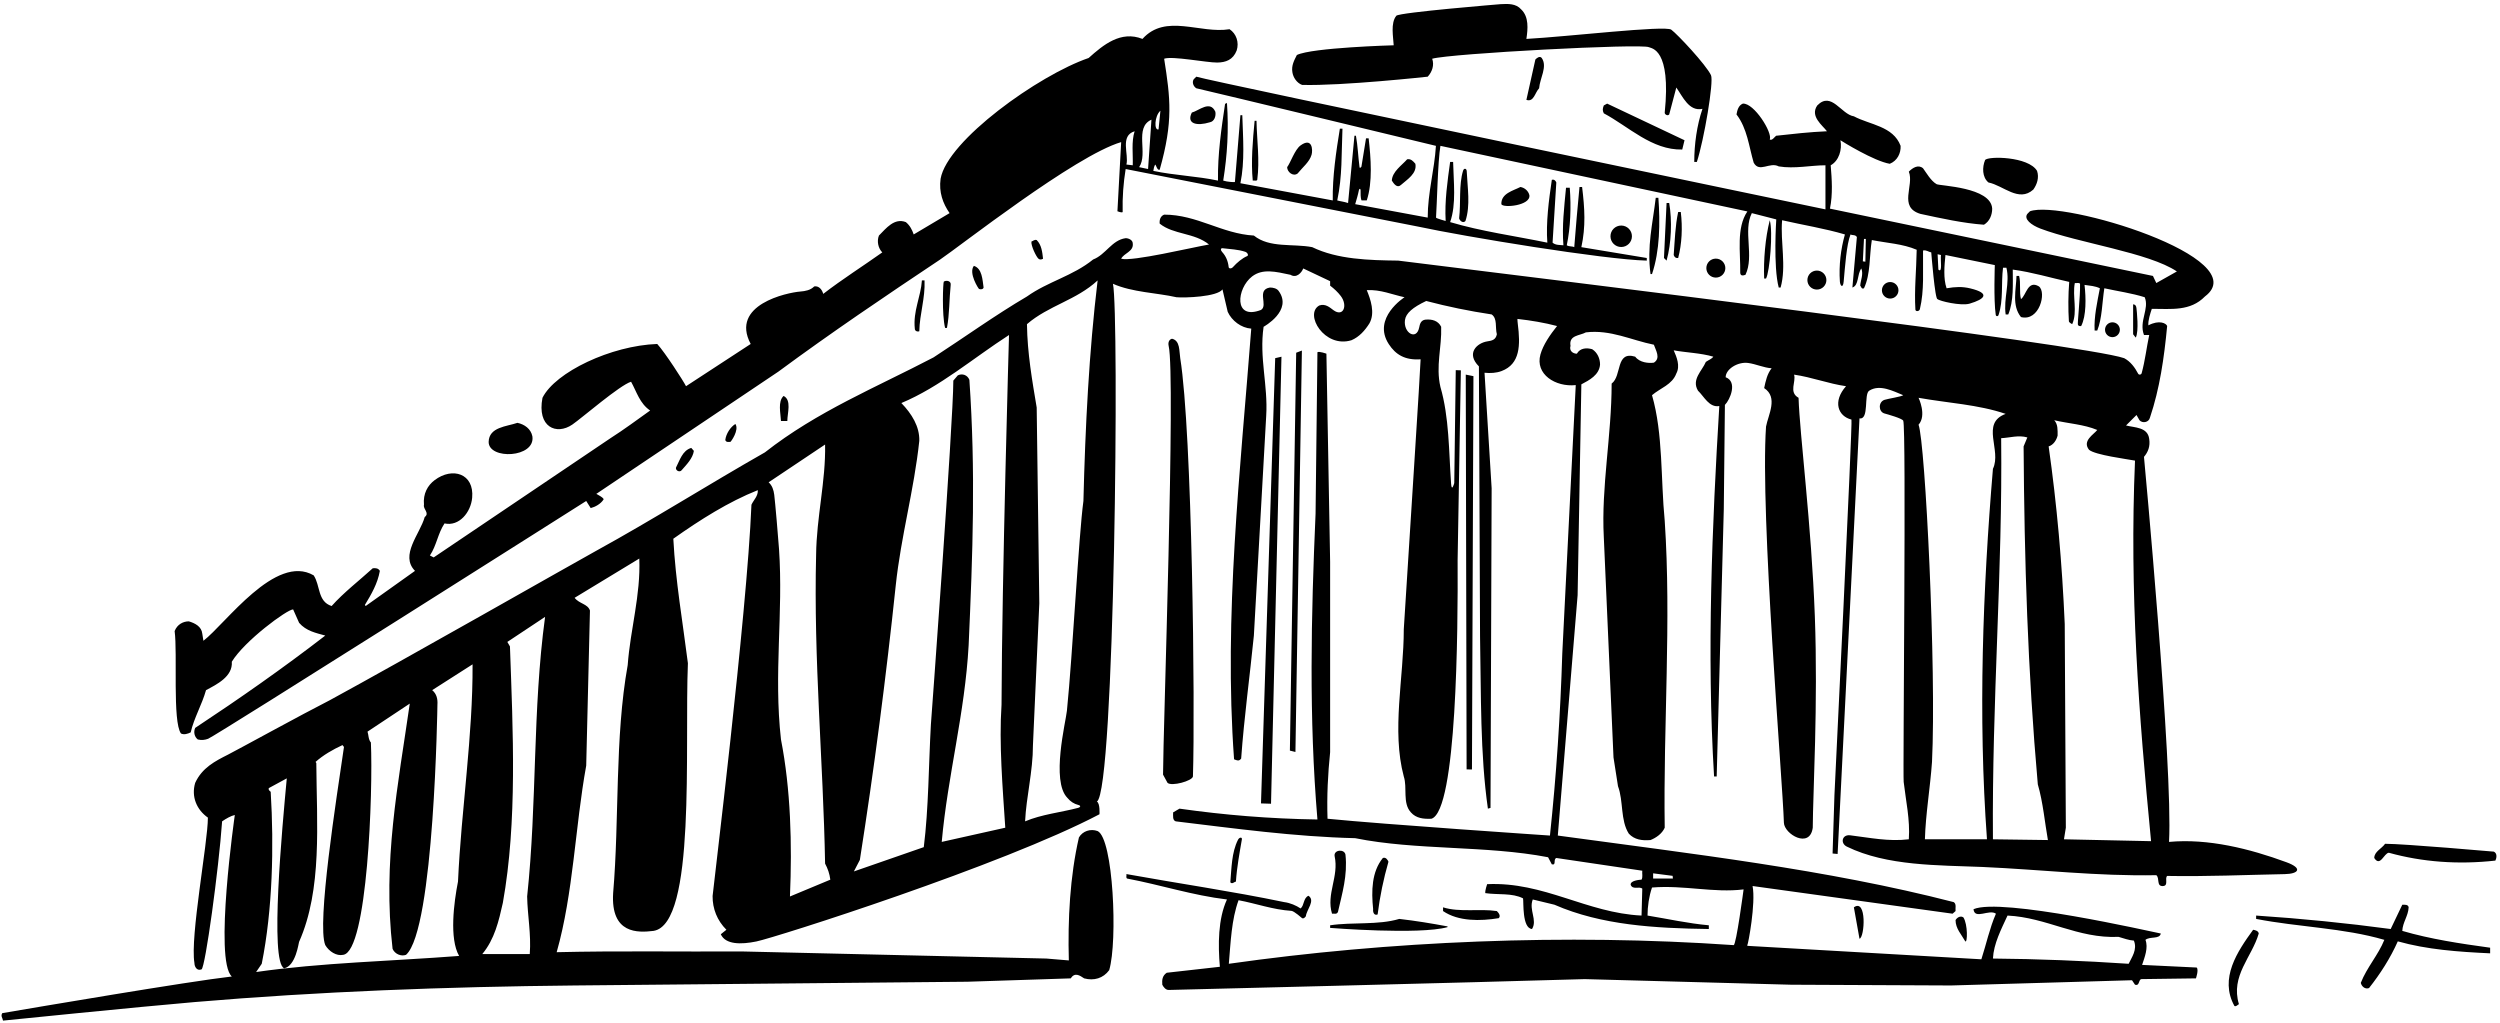 <?xml version="1.0" encoding="UTF-8"?>
<svg xmlns="http://www.w3.org/2000/svg" xmlns:xlink="http://www.w3.org/1999/xlink" width="535pt" height="219pt" viewBox="0 0 535 219" version="1.1">
<g id="surface1">
<path style=" stroke:none;fill-rule:nonzero;fill:rgb(0%,0%,0%);fill-opacity:1;" d="M 458.41 206.488 C 458.969 204.809 459.77 202.809 459.129 201.129 C 460.09 200.332 462.172 201.051 462.41 199.77 C 460.328 199.371 428.172 192.012 422.328 194.57 C 422.57 196.891 425.688 194.488 427.129 195.531 C 425.77 198.648 425.051 202.09 424.012 205.289 L 373.93 202.41 L 373.93 202.25 C 374.09 202.168 375.77 193.289 375.051 189.609 L 417.852 195.531 L 418.488 194.969 C 418.41 194.332 418.73 193.449 418.09 193.051 C 390.812 186.012 362.012 182.73 333.371 178.809 L 337.609 127.371 L 338.41 82.25 C 340.09 81.371 342.25 80.25 342.41 78.012 C 342.41 76.73 341.852 75.449 340.73 74.73 C 339.609 74.41 338.172 74.41 337.449 75.691 C 336.57 75.691 335.77 75.051 336.09 74.012 C 335.688 71.691 338.09 71.852 339.371 71.129 C 344.648 70.488 349.129 72.809 353.93 73.77 C 354.328 74.969 355.449 76.648 353.93 77.609 C 352.812 77.77 350.891 77.609 349.93 76.328 C 345.688 75.051 347.129 80.41 344.891 82.09 C 344.891 93.211 342.648 104.172 343.211 114.891 L 345.289 162.09 L 346.25 168.25 C 347.449 171.449 346.73 175.531 348.57 178.41 C 349.77 179.691 351.371 179.93 353.211 179.77 C 354.41 179.289 355.688 178.41 356.25 177.129 C 355.93 155.129 357.688 132.969 356.25 111.449 C 355.371 102.488 355.93 92.891 353.531 84.57 C 355.289 83.051 357.852 82.328 358.73 79.93 C 359.609 78.328 358.812 76.41 358.172 74.969 C 360.73 75.449 363.93 75.531 366.648 76.328 C 366.328 76.809 365.609 77.051 365.051 77.449 C 364.25 79.371 361.93 81.211 363.371 83.609 C 364.648 84.809 365.77 87.289 367.93 86.891 C 366.41 112.09 365.211 139.848 366.812 166.168 L 367.371 166.168 L 368.891 108.969 L 369.129 86.648 C 370.25 85.531 371.875 81.688 369.289 80.73 C 369.289 79.016 371.859 77.367 374.117 77.676 C 375.754 77.898 377.5 78.715 379.129 78.809 C 378.172 80.012 377.852 81.531 377.531 83.051 C 380.57 85.051 378.41 88.73 377.93 91.289 C 376.648 110.09 381.496 167.121 381.754 176.059 C 381.824 178.496 387.312 181.75 387.93 177.129 C 387.969 169.617 389.07 150.719 388.375 131.875 C 387.656 112.387 385.133 92.938 384.891 85.129 C 382.73 83.93 384.41 81.691 383.93 80.172 C 387.77 80.73 391.211 82.09 395.051 82.648 C 392.156 85.906 393.312 89.074 396.211 89.789 C 396.5 89.863 392.57 170.168 392.57 170.168 L 392.172 182.652 L 393.25 182.75 L 397.93 89.531 C 400.062 89.875 398.812 84.328 400.012 83.609 C 402.25 82.172 405.129 83.691 407.289 84.57 C 406.891 84.891 404.051 85.316 403.293 85.562 C 401.93 86.004 401.953 88.113 403.281 88.484 C 404.031 88.691 406.992 89.52 407.289 90.016 C 407.98 91.164 407.191 165.652 407.387 167.328 C 407.859 171.43 408.777 175.395 408.488 179.609 C 404.156 180.133 400.105 179.262 395.938 178.754 C 394.184 178.539 393.77 180.465 395.227 181.176 C 403.805 185.363 414.805 185.137 424.25 185.531 C 436.891 186.09 448.73 187.531 461.449 187.289 C 462.25 187.93 461.371 189.77 462.969 189.609 C 464.09 189.449 463.211 188.012 463.77 187.449 C 472.242 187.605 480.34 187.23 488.938 187.062 C 491.871 187.008 492.883 185.836 489.305 184.52 C 481.418 181.617 472.531 179.395 464.172 180.168 C 465.051 164.25 458.812 97.77 458.812 97.77 C 459.688 96.73 460.172 95.531 459.93 93.93 C 459.609 91.371 456.812 91.531 454.969 91.051 L 457.211 88.809 L 457.852 89.93 C 458.488 90.648 459.852 90.41 460.09 89.371 C 462.172 83.211 463.129 76.57 463.77 69.77 C 463.605 69.219 462.125 68.375 459.75 69.625 C 459.656 68.602 460.168 67.051 460.488 66.09 C 464.648 66.09 468.73 66.648 471.852 63.449 C 482.809 55.23 441.352 42.66 434.41 45.211 L 433.852 45.77 C 433.027 46.867 434.684 48.172 436.668 48.926 C 444.816 52.012 459.84 54.047 465.852 58.09 L 461.449 60.57 L 460.73 59.051 L 391.609 44.648 C 392.25 41.531 392.012 38.328 391.77 35.371 C 393.531 34.41 394.25 32.012 393.852 30.012 C 394.328 30.328 401.051 34.488 404.41 35.051 C 406.012 34.41 406.812 32.809 406.73 31.211 C 405.129 26.969 400.172 26.73 396.73 24.891 C 394.012 24.488 391.93 19.449 388.891 22.57 C 387.289 24.891 390.012 26.809 390.969 28.09 C 387.289 28.25 383.688 28.648 380.09 29.051 C 379.77 29.289 379.211 30.172 378.73 29.852 C 379.371 28.41 375.371 22.012 372.969 22.172 C 372.012 22.57 371.77 23.609 371.609 24.488 C 373.93 27.531 374.25 31.289 375.289 34.809 C 376.488 37.051 378.73 34.57 380.648 35.609 C 384.012 36.172 387.531 35.371 390.648 35.371 L 390.648 44.809 C 390.648 44.809 258.891 17.371 256.012 16.41 L 255.449 16.969 C 255.051 17.609 255.371 18.488 256.012 18.891 C 258.57 19.449 307.289 31.211 307.289 31.211 C 306.969 36.41 305.531 41.211 305.531 46.57 C 300.41 45.609 295.211 44.648 290.012 43.691 C 290.309 42.676 290.605 41.711 290.805 40.688 C 290.871 40.336 291.148 40.305 291.164 40.688 C 291.191 41.441 291.105 42.254 291.371 42.891 L 292.488 42.891 C 293.77 38.969 293.371 33.852 292.891 29.609 L 292.328 29.609 L 291.344 35.672 C 291.344 35.672 290.992 36.16 290.938 35.75 C 290.641 33.555 290.574 31.273 290.172 29.051 L 289.852 29.051 L 288.488 43.449 C 287.5 43.125 287 43.125 286.172 42.891 C 287.289 37.609 287.051 32.891 287.289 27.531 L 286.73 27.531 C 285.93 32.488 285.129 37.77 285.211 42.891 L 265.449 39.211 C 266.41 34.488 266.012 29.609 265.852 24.648 L 265.449 24.648 C 265.059 29.438 264.664 34.223 264.273 38.934 C 264.266 39.027 262.625 38.938 261.77 38.648 C 262.648 33.129 262.969 27.852 262.57 22.012 C 262.41 22.09 262.328 22.25 262.172 22.172 C 261.371 27.531 260.57 32.969 260.648 38.648 C 256.172 37.691 251.289 37.531 246.809 36.57 C 246.891 36.09 246.969 35.609 247.211 35.211 C 247.449 35.371 247.609 36.488 248.172 36.328 C 251.109 25.965 250.453 21.027 249.129 12.57 C 250.809 11.93 258.312 13.422 260.496 13.387 C 262.305 13.355 263.855 12.836 264.648 10.809 C 265.211 9.051 264.57 7.211 263.129 6.25 C 256.809 7.289 249.449 2.809 244.488 8.328 C 239.852 6.488 236.09 9.609 232.969 12.41 C 222.27 16.078 202.727 30.066 201.289 38.25 C 200.891 41.129 201.77 43.531 203.211 45.609 L 195.531 50.172 C 195.211 49.211 194.73 48.25 193.852 47.531 C 191.371 46.57 189.609 48.891 188.09 50.41 C 187.609 51.609 187.93 53.129 188.809 54.012 C 184.648 56.969 180.328 59.691 176.172 62.891 C 175.93 62.012 175.289 61.129 174.25 61.289 C 173.438 62.105 172.363 62.301 171.25 62.391 C 168.461 62.613 156.172 65.199 160.648 73.609 L 146.809 82.648 C 146.25 81.531 142.328 75.449 140.648 73.609 C 130.801 73.953 118.844 79.621 116.09 85.129 C 114.891 91.414 119.074 93.195 122.484 90.855 C 124.5 89.473 132.648 82.41 135.051 81.691 C 136.25 83.852 136.891 86.328 139.129 87.852 C 136.328 89.852 133.531 91.93 130.648 93.77 L 92.809 119.289 L 92 118.875 C 93.441 116.715 93.691 114.172 95.129 112.012 C 98.254 112.707 100.758 109.648 101.043 106.52 C 101.516 101.348 96.828 99.859 93.004 102.758 C 91.535 103.867 90.504 105.629 90.73 108.012 C 90.488 108.969 92.012 109.77 90.891 110.648 C 89.848 114.328 85.531 118.812 88.809 122.168 L 78.25 129.691 L 78.09 129.449 C 79.449 127.211 80.809 124.891 81.289 122.168 C 80.969 121.609 80.41 121.531 79.77 121.609 C 76.969 124.168 73.531 126.809 70.969 129.691 C 67.93 128.73 68.57 125.289 67.129 123.129 C 58.98 118.379 48.297 133.465 43.531 137.129 L 43.289 135.609 C 43.129 134.09 41.77 133.371 40.41 132.969 C 39.211 132.969 37.93 133.609 37.371 135.051 C 38.012 139.77 36.891 154.488 38.73 156.969 C 39.371 157.289 40.168 157.051 40.809 156.73 C 41.531 153.609 43.211 150.809 44.09 147.691 C 46.332 146.488 49.848 144.809 49.609 141.609 C 52.332 137.129 61.449 130.41 62.73 130.41 L 64.012 133.289 C 65.531 135.051 67.609 135.449 69.609 136.012 C 60.488 143.051 51.211 149.531 41.77 155.77 C 41.371 156.652 41.609 157.691 42.332 158.25 C 43.129 158.445 43.855 158.352 44.535 158.098 C 46.105 157.508 125.449 107.211 125.449 107.211 L 126.41 108.73 C 127.371 108.488 128.555 107.844 129.156 106.895 C 129.355 106.578 127.609 105.691 127.609 105.691 L 166.57 79.531 C 177.934 71.141 189.52 63.324 201.164 55.559 C 205.176 52.883 230.09 33.289 239.93 30.41 L 239.129 45.211 C 239.129 45.211 240.09 45.609 240.25 45.371 C 240.172 42.172 240.41 39.129 240.891 36.172 C 242.488 36.488 303.449 48.488 303.449 48.488 C 313.504 50.652 343.254 55.555 352.41 55.77 L 352.41 55.211 L 338.41 52.891 C 339.371 48.488 339.129 44.57 338.57 40.012 L 338.012 40.012 C 337.609 44.328 337.211 48.57 336.891 52.891 C 336.41 52.648 335.77 52.809 335.289 52.488 C 336.09 48.648 336.25 44.328 335.93 40.172 L 335.129 40.172 C 334.73 44.41 334.25 48.328 334.57 52.488 C 333.77 52.41 332.891 52.488 332.25 51.93 L 333.051 39.051 C 332.891 38.648 332.57 38.328 332.09 38.488 C 331.449 42.809 330.812 47.691 331.129 51.93 C 324.172 50.488 317.051 49.531 310.328 47.531 C 311.688 43.691 311.051 38.809 310.969 34.648 L 310.328 34.648 C 309.77 38.73 309.129 43.051 309.371 47.289 C 309.371 47.289 307.395 46.762 307.309 46.566 C 307.5 44.062 307.688 34.488 308.25 31.211 L 373.938 45.25 C 371.535 48.77 372.488 54.012 372.41 58.41 C 372.488 59.129 373.051 58.969 373.531 58.809 C 375.449 54.809 372.969 49.371 374.891 45.609 L 380.121 46.953 C 380.121 46.953 379.449 57.051 380.648 61.531 L 381.051 61.531 C 382.328 56.969 380.969 51.77 381.371 47.129 C 385.93 48.172 390.488 48.891 394.812 50.172 C 393.934 53.242 393.496 56.812 393.734 60.254 C 393.801 61.199 394.406 61.781 394.547 60.254 C 394.836 57.148 395.152 52.312 396.012 50.172 C 396.41 50.41 397.051 50.172 397.371 50.73 L 396.41 61.531 C 397.852 61.051 397.371 58.73 398.328 57.449 C 398.812 58.73 398.172 59.93 398.09 61.129 C 398.328 61.371 398.328 61.93 398.891 61.691 C 400.328 58.648 400.012 54.809 400.57 51.371 C 403.77 52.012 407.211 52.172 410.172 53.449 C 410.098 57.902 409.641 62.035 409.895 66.25 C 409.922 66.727 410.73 66.668 410.855 66.152 C 411.828 62.117 411.461 57.863 411.531 53.609 C 412.25 53.449 412.73 53.93 413.289 54.012 C 413.289 54.012 414.09 64.328 414.648 64.012 C 414.969 64.41 419.645 65.527 421.512 64.977 C 424.738 64.02 426.023 62.766 421.621 61.711 C 419.938 61.305 418.434 61.367 416.57 61.691 C 415.852 59.609 416.09 56.891 416.328 54.57 L 426.891 56.73 C 426.891 56.73 426.613 64.223 427.09 67.379 C 427.145 67.73 427.574 67.75 427.688 67.414 C 428.762 64.227 428.215 60.691 428.648 57.289 L 429.371 57.289 C 430.172 60.488 428.73 63.93 429.211 67.289 L 429.77 67.289 C 430.969 64.41 430.73 60.73 430.73 57.691 C 434.891 58.25 438.812 59.449 442.812 60.328 C 442.594 62.988 442.574 66.16 442.742 68.75 C 442.766 69.047 443.449 69.371 443.449 69.371 C 444.648 66.73 443.449 63.371 444.012 60.57 C 444.41 60.648 444.891 60.41 445.129 60.73 C 445.211 63.449 444.516 69.316 444.684 69.547 C 444.82 69.734 445.047 69.84 445.371 69.77 C 446.488 67.609 446.41 63.691 446.09 60.969 C 447.211 61.129 448.41 61.211 449.371 61.691 C 448.812 64.648 448.09 67.77 448.25 70.73 L 448.812 70.73 C 449.852 68.172 449.852 64.73 450.328 61.691 C 453.211 62.328 456.172 62.73 458.969 63.609 C 460.012 66.09 457.688 68.73 458.812 71.691 L 459.93 71.691 C 459.363 74.379 459.047 77.195 458.316 79.859 C 458.223 80.203 457.727 80.277 457.562 79.969 C 456.871 78.652 455.93 77.363 454.57 76.648 C 446.09 73.691 332.488 59.93 299.211 55.77 C 292.969 55.691 286.25 55.531 280.812 52.891 C 276.648 52.09 271.688 53.129 268.328 50.41 C 261.449 50.012 256.172 45.93 249.129 45.93 C 248.328 46.25 248.09 47.051 248.172 47.852 C 251.129 50.25 255.609 49.77 258.73 52.328 C 254.969 52.969 242.328 56.012 239.93 55.371 C 240.488 54.172 242.648 53.852 242.41 52.09 C 242.41 51.371 241.531 50.969 240.891 50.969 C 237.93 51.371 236.648 54.488 233.93 55.531 C 229.609 59.051 224.25 60.25 219.77 63.449 C 212.969 67.449 206.41 72.172 199.77 76.488 C 187.531 82.891 174.891 88.012 163.688 96.809 C 151.582 103.695 139.738 111.195 127.57 117.879 C 123.34 120.203 85.449 141.77 70.57 149.848 C 64.891 152.73 50.512 160.625 48.805 161.484 C 46.012 162.895 43.258 164.301 41.77 167.531 C 40.891 170.488 42.09 173.289 44.488 174.969 C 44.488 180.332 40.648 200.488 41.609 206.09 C 41.609 206.809 42.09 207.848 43.129 207.449 C 43.93 207.051 46.809 186.012 47.531 175.77 C 48.332 175.211 49.449 174.57 50.25 174.41 C 50.25 174.41 45.77 205.531 49.609 208.969 C 40.41 210.012 7.531 215.609 0.488 216.812 C 0.09 217.449 0.57 217.852 0.648 218.41 C 0.648 218.41 29.988 215.434 41.621 214.445 C 68.219 212.184 95.363 211.168 122.969 210.891 L 207.051 210.09 L 229.129 209.371 C 230.012 208.012 231.051 208.73 232.012 209.371 C 234.09 209.93 236.09 209.371 237.371 207.609 C 239.211 201.371 238.25 179.449 234.891 177.848 C 233.371 177.289 231.688 177.848 230.891 179.211 C 228.969 187.531 228.488 196.809 228.73 205.531 L 223.93 205.129 L 158.73 203.609 C 145.051 203.691 132.41 203.449 119.129 203.77 C 122.73 191.051 123.051 177.051 125.449 163.848 L 126.25 130.652 C 125.77 129.211 123.93 129.211 122.969 127.93 L 136.809 119.531 C 137.129 127.371 134.891 134.652 134.328 142.332 C 131.531 157.93 132.57 175.211 131.211 191.129 C 130.676 199.949 136.559 199.605 139.852 199.211 C 149.008 197.766 146.473 160.16 147.211 141.93 C 146.09 133.051 144.57 124.41 144.09 115.289 C 149.852 111.211 155.93 107.371 162.172 104.891 C 162.25 106.172 161.289 106.969 160.809 108.012 C 159.852 131.609 152.504 191.047 152.496 191.75 C 152.469 194.473 153.48 197 155.449 198.969 L 154.25 199.93 C 155.262 202.156 158.555 202.152 161.871 201.473 C 165.922 200.645 214.648 185.129 235.289 174.25 C 235.289 174.25 235.449 171.93 234.73 171.531 C 238.57 169.531 239.531 66.891 238.172 60.73 C 242.328 62.57 247.531 62.648 251.77 63.609 C 253.531 63.77 260.488 63.531 261.609 61.93 L 262.73 66.73 C 263.609 68.648 265.609 70.172 267.77 70.328 C 265.449 100.648 261.852 131.77 264.09 162.488 C 264.73 162.73 265.129 162.969 265.609 162.332 C 266.25 153.449 267.449 144.809 268.328 136.012 L 270.969 88.969 C 271.371 82.41 269.449 76.57 270.41 69.93 C 270.41 69.93 276.734 66.469 273.613 62.238 C 273.227 61.711 272.43 61.531 271.77 61.531 C 268.809 62.012 271.449 65.371 269.852 66.328 C 263.918 68.613 264.645 61.688 267.957 59.152 C 270.211 57.434 272.973 58.125 276.172 58.809 C 277.449 59.609 278.57 58.328 278.891 57.449 L 284.648 60.172 L 284.648 61.129 C 285.5 61.777 286.289 62.508 286.922 63.34 C 288.473 65.375 287.477 67.922 285.367 66.383 C 284.523 65.762 283.645 64.934 282.328 65.371 C 279.039 67.195 283.426 74.59 289.211 72.809 C 290.891 72.09 292.09 70.73 293.051 69.211 C 294.328 66.969 293.289 64.012 292.488 62.09 C 295.449 61.93 297.93 63.051 300.57 63.609 C 300.57 63.609 293.555 68.059 297.207 73.652 C 298.652 75.863 300.625 77.125 304.012 76.891 C 304.012 78.25 301.531 116.812 300.41 134.652 C 300.41 145.129 297.77 156.25 300.41 166.168 C 301.211 168.57 300.09 171.848 301.93 173.848 C 303.051 175.129 304.648 175.289 306.328 175.211 C 311.77 173.531 312.012 134.891 311.93 119.848 L 312.625 79.25 L 311.531 79.211 L 311.211 103.375 C 311.211 103.375 310.668 105.453 310.531 103.488 C 310.047 96.504 310.125 89.242 308.25 82.809 C 307.211 78.328 308.57 74.328 308.41 69.93 C 307.77 68.648 306.488 68.25 304.969 68.41 C 304.039 68.582 303.852 69.348 303.703 70.09 C 303.137 72.922 300.301 71.262 300.66 68.504 C 300.855 67.027 302.32 65.777 305.211 64.41 C 309.77 65.609 314.41 66.57 319.211 67.289 C 320.488 68.172 319.93 70.09 320.328 71.531 C 320.09 72.77 319.211 72.91 318.301 73.051 C 316.09 73.391 313.664 75.586 316.488 78.41 L 316.73 136.168 C 316.969 148.652 316.73 161.289 318.41 173.051 L 318.969 172.891 L 319.211 104.488 L 317.688 79.77 C 318.961 79.895 320.207 79.828 321.34 79.402 C 325.316 77.902 325.395 73.906 324.801 69.262 C 324.758 68.914 324.73 68.574 324.73 68.25 C 327.609 68.57 330.488 69.051 333.211 69.77 C 331.703 71.656 330.234 73.797 329.656 75.848 C 328.465 80.086 332.875 82.875 337.211 82.41 L 334.328 139.848 C 333.93 152.809 333.051 166.012 331.688 178.809 C 331.688 178.809 296.09 176.41 284.09 175.211 C 283.93 170.332 284.172 165.609 284.648 160.969 L 284.648 120.25 L 283.852 75.691 C 283.852 75.691 282.328 75.129 281.93 75.371 L 281.531 109.93 C 280.57 131.93 280.09 153.531 281.93 175.371 C 271.609 175.211 262.012 174.41 252.41 173.051 L 251.051 173.848 C 251.051 174.57 250.891 175.531 251.609 175.77 C 264.25 177.289 276.891 179.051 290.012 179.371 C 303.051 182.012 318.012 180.891 331.289 183.449 L 332.09 184.969 C 333.129 185.211 332.328 183.93 333.051 183.609 L 351.449 186.332 C 351.371 186.969 351.609 187.691 351.289 188.25 C 351.289 188.25 348.812 188.332 348.969 189.371 C 349.449 190.488 350.73 189.609 351.449 190.168 L 351.289 195.93 C 339.531 195.371 330.41 188.652 318.25 189.211 C 318.25 189.211 317.77 190.57 317.852 191.129 C 320.57 191.531 323.609 191.051 325.93 192.25 C 326.09 192.969 325.688 198.648 327.852 198.809 C 329.051 196.891 327.129 194.73 328.012 192.488 L 332.648 193.609 C 342.73 198.012 354.25 198.648 365.688 198.809 L 365.688 198.012 C 361.211 197.609 356.969 196.648 352.57 195.93 C 352.57 194.012 352.891 191.77 353.531 189.93 C 360.41 189.371 366.73 191.129 373.129 190.332 C 373.129 190.332 371.547 202.297 371.004 202.258 C 334.926 199.754 297.18 201.387 262.969 206.25 C 263.371 201.609 263.531 196.809 265.051 192.648 C 268.836 193.352 272.379 194.668 276.371 194.926 C 276.934 194.965 278.648 196.488 278.648 196.488 C 279.051 196.648 279.211 196.332 279.449 196.09 C 279.609 194.648 281.531 192.73 280.012 191.691 C 278.891 192.168 279.129 193.77 278.328 194.41 C 277.371 193.77 276.09 193.211 274.812 193.051 C 263.688 190.73 252.09 189.051 241.051 187.051 C 241.129 187.371 240.891 187.848 241.211 188.012 C 248.41 189.371 255.211 191.609 262.57 192.488 C 260.648 196.648 260.648 202.168 261.051 206.891 L 249.688 208.168 C 248.73 208.809 248.648 209.691 248.73 210.73 C 248.969 211.211 249.449 211.852 250.09 211.852 C 250.09 211.852 315.371 210.25 339.129 209.531 L 383.289 210.73 L 417.531 210.891 L 456.25 209.77 L 456.891 210.73 C 457.852 211.051 457.609 209.852 458.172 209.531 L 469.93 209.371 C 469.93 209.371 470.57 207.531 470.09 207.051 Z M 248.328 23.691 L 247.93 27.691 C 246.938 28 247.051 24.809 248.328 23.691 Z M 242.41 35.371 L 241.051 35.211 C 241.609 33.051 239.609 29.051 242.809 28.09 C 242.09 30.328 242.488 32.969 242.41 35.371 Z M 245.688 36.172 L 243.77 35.77 C 245.77 32.891 242.648 27.289 246.41 25.609 Z M 399.188 56 L 398.648 55.93 L 398.891 51.129 L 399.289 51.129 Z M 414.812 57.691 L 414.648 54.41 L 415.371 54.57 C 415.211 55.609 415.75 58.562 414.812 57.691 Z M 440.328 93.211 C 440.328 92.012 440.41 90.809 439.609 89.93 C 442.648 90.648 445.93 90.809 448.812 92.012 C 448.09 92.969 445.531 94.328 447.051 96.25 C 448.328 97.371 455.211 98.25 456.891 98.57 C 455.688 126.891 457.688 152.73 460.328 180.012 L 441.688 179.609 L 442.09 177.129 L 441.852 133.531 C 441.289 120.57 440.172 107.93 438.41 95.531 C 439.449 95.211 440.09 94.172 440.328 93.211 Z M 433.852 93.609 L 433.051 95.531 C 433.211 120.012 433.93 143.531 436.09 167.848 C 437.211 171.691 437.609 176.168 438.25 179.77 L 426.488 179.609 C 426.25 150.168 428.57 122.25 428.25 93.77 C 430.09 93.691 431.93 93.051 433.852 93.609 Z M 410.57 85.129 C 416.812 86.25 423.371 86.57 429.211 88.57 C 423.77 90.57 428.41 96.328 426.488 100.328 C 424.328 126.012 423.289 153.211 425.211 179.609 L 411.93 179.609 C 412.09 174.168 413.051 168.652 413.449 163.051 C 414.41 143.371 412.012 94.73 410.57 90.891 C 412.375 88.875 410.57 85.129 410.57 85.129 Z M 98.25 204.57 C 83.77 205.691 68.73 206.012 54.809 208.012 L 56.012 206.25 C 58.332 194.73 58.648 181.129 57.93 169.449 C 57.691 169.211 57.371 169.051 57.531 168.652 L 61.371 166.57 C 60.41 176.891 57.691 205.93 60.809 207.211 C 63.289 206.73 63.902 201.797 64 201.57 C 69 190.316 67.77 176.148 67.691 163.289 L 67.531 163.051 C 69.129 161.609 71.211 160.41 73.289 159.449 L 73.609 159.848 C 72.012 170.809 67.75 197.75 69.609 202.25 C 70.41 203.609 72.012 204.648 73.449 204.332 C 78.648 203.609 79.848 169.289 79.371 158.891 C 78.809 158.25 78.891 157.289 78.648 156.57 L 87.691 150.57 C 85.211 167.848 81.848 184.41 84.012 203.051 C 84.488 204.168 85.848 204.73 86.891 204.332 C 92.953 198.992 93.609 150.809 93.609 150.809 C 93.691 149.609 93.449 148.488 92.488 147.691 L 101.129 142.168 C 101.211 157.449 98.73 173.051 98.012 188.652 C 97.129 193.129 96.125 200.875 98.25 204.57 Z M 113.371 204.168 L 103.211 204.168 C 105.852 200.969 106.73 197.129 107.609 193.211 C 110.73 175.77 109.77 156.41 109.129 138.332 L 108.57 137.371 L 116.648 132.012 C 113.93 152.09 114.969 171.531 112.809 191.848 C 112.891 196.012 113.688 199.848 113.371 204.168 Z M 169.051 191.848 C 169.531 180.652 169.211 168.891 167.129 158.25 C 165.539 144.086 167.652 131.293 166.711 117.504 C 166.562 115.324 165.891 107.488 165.688 105.883 C 165.555 104.844 165.246 103.902 164.488 103.211 L 176.57 95.129 C 176.73 102.969 174.73 110.648 174.648 118.73 C 174.09 141.211 176.172 162.891 176.57 184.809 C 177.129 185.848 177.531 186.969 177.688 188.25 Z M 215.129 177.129 L 201.531 180.168 C 202.809 165.93 206.488 152.652 207.289 138.09 C 208.172 118.328 208.809 101.051 207.449 81.289 C 207.051 80.25 205.93 79.852 204.969 80.328 L 204.012 81.449 C 204.012 90.25 199.211 155.051 199.211 155.051 C 198.73 163.531 198.73 173.051 197.688 181.289 L 182.73 186.488 L 184.012 184.012 C 187.051 164.652 189.609 145.051 191.688 125.289 C 192.809 114.73 195.609 104.891 196.73 94.328 C 196.809 91.289 195.129 88.57 192.891 86.25 C 201.129 82.809 208.25 76.648 215.93 71.691 C 215.93 71.691 214.41 123.93 214.328 150.809 C 213.77 159.211 214.57 168.488 215.129 177.129 Z M 231.852 107.211 C 230.844 114.586 229.559 139.844 228.32 152.105 C 228.078 154.473 224.891 167.129 228.41 170.73 C 229.051 171.52 229.844 172.031 230.746 172.258 C 231.312 172.395 231.309 172.727 230.664 172.898 C 226.93 173.871 222.918 174.27 219.371 175.77 C 219.609 170.57 221.051 165.129 221.051 159.449 L 222.41 129.129 L 221.852 87.211 C 220.891 81.449 219.852 75.609 219.77 69.371 C 224.41 65.371 230.328 64.25 234.891 60.012 C 233.051 75.371 232.25 91.211 231.852 107.211 Z M 266.891 54.805 C 265.855 55.234 264.723 56.188 263.836 57.172 C 263.508 57.535 262.973 57.512 262.934 57.156 C 262.805 55.918 262.359 54.812 261.531 53.918 C 261.176 53.535 261.176 53.062 261.652 53.121 C 263.277 53.324 264.965 53.371 266.477 53.883 C 266.984 54.055 267.254 54.656 266.891 54.805 Z M 353.77 188.012 L 353.77 186.891 L 357.941 187.43 L 358 188.012 Z M 455.531 206.25 C 445.93 205.609 436.09 205.211 426.488 205.129 C 426.648 201.93 428.25 198.891 429.609 195.93 C 438.012 196.332 444.648 200.891 453.371 200.488 C 454.488 200.809 455.531 201.211 456.648 201.289 C 457.449 203.211 456.172 204.891 455.531 206.25 Z M 248.891 165.77 C 248.891 156.891 251.609 80.328 250.09 74.012 C 249.93 73.289 250.172 72.648 250.809 72.488 C 252.57 72.891 252.328 75.129 252.57 76.648 C 255.129 92.57 255.77 151.289 255.289 166.168 C 255.129 167.129 250.73 168.332 249.852 167.531 Z M 264.488 188.652 C 264.09 188.73 263.688 189.289 263.289 188.809 C 263.555 185.84 263.547 182.434 264.93 179.715 C 265.223 179.137 265.848 179.102 265.762 179.625 C 265.289 182.406 264.691 185.555 264.488 188.652 Z M 285.609 183.211 C 285.371 181.848 287.688 181.609 287.93 182.891 C 288.41 187.371 287.211 191.211 286.328 195.129 C 286.09 195.77 285.449 195.449 285.051 195.531 C 283.77 191.289 286.57 187.609 285.609 183.211 Z M 284.648 198.012 C 289.449 197.289 294.891 198.012 299.449 196.648 C 302.969 197.051 306.328 197.609 309.77 198.25 L 309.77 198.41 C 303.688 200.09 284.648 198.57 284.648 198.57 Z M 274.234 76.336 L 272 172 L 269.852 171.93 L 272.891 76.648 Z M 293.852 194.57 C 293.449 190.648 293.531 186.57 295.93 183.609 C 296.57 183.371 296.969 184.012 297.129 184.41 C 296.09 188.012 295.289 191.848 294.812 195.691 C 294.012 196.012 293.77 195.129 293.852 194.57 Z M 276.57 15.449 C 276.328 14.012 276.969 12.891 277.531 11.77 C 280.812 10.172 298.25 9.691 298.25 9.691 C 298.172 7.93 297.531 4.969 298.812 3.371 C 299.531 2.648 321.129 0.891 321.129 0.891 C 322.73 0.809 324.41 0.73 325.531 2.012 C 327.211 3.609 326.969 6.172 326.648 8.328 C 335.449 7.852 356.355 5.383 357.652 6.352 C 359.023 7.367 365.066 13.828 366.152 16.09 C 366.797 17.43 364.648 30.012 363.129 34.648 L 362.57 34.648 C 362.57 30.891 363.129 26.809 364.328 23.289 C 361.449 23.93 360.09 20.648 358.73 18.73 L 357.211 24.488 C 356.891 24.891 356.211 24.488 356.25 24.09 C 357.664 10.336 353.375 10.379 352.883 10.105 C 351.41 9.273 310.328 11.449 306.488 12.57 C 306.969 13.93 306.488 15.371 305.531 16.41 C 305.531 16.41 287.211 18.41 278.648 18.172 C 277.531 17.77 276.73 16.57 276.57 15.449 Z M 104.57 94.57 C 104.648 91.371 108.41 91.289 110.73 90.488 C 112.25 90.809 113.609 91.77 113.93 93.371 C 114.613 98.008 104.57 98.43 104.57 94.57 Z M 329.93 12.41 C 331.211 14.25 329.531 16.73 329.371 18.891 C 328.488 19.77 328.25 21.93 326.648 21.371 L 328.57 12.73 C 328.969 12.328 329.531 11.93 329.93 12.41 Z M 343.93 22.172 L 360.488 30.012 L 360 32 C 353.52 32.16 348.488 27.051 343.211 24.25 C 342.891 23.609 342.969 23.211 343.211 22.57 Z M 408.488 36.73 C 409.289 35.93 410.488 35.129 411.531 36.012 C 412.258 36.996 413.188 38.695 414.43 39.41 C 415.102 39.797 426.09 40.012 426.328 44.648 C 426.328 46.012 425.77 47.371 424.57 48.09 C 420.09 47.77 415.449 46.73 410.969 45.77 C 406.172 44.328 409.688 39.691 408.488 36.73 Z M 425.531 39.051 C 424.172 37.93 424.172 35.77 424.812 34.25 C 425.371 33.371 434.09 33.449 435.93 36.57 C 436.41 38.012 435.93 39.449 435.129 40.57 C 432.012 43.371 428.73 39.691 425.531 39.051 Z M 278.605 75.02 L 277.223 160.922 L 276.035 160.629 L 277.383 75.484 Z M 308.812 194.969 L 308.812 194.168 C 312.328 195.289 316.648 194.41 320.328 194.969 C 320.73 195.371 321.211 196.012 320.73 196.488 C 316.812 197.129 312.09 197.211 308.812 194.969 Z M 268.09 38.648 C 267.688 34.648 268.09 30.012 268.488 25.852 L 268.891 25.852 C 268.969 30.012 269.609 34.25 269.051 38.488 C 268.891 38.809 268.41 38.57 268.09 38.648 Z M 325.371 40.012 C 326.25 40.172 327.051 40.809 327.289 41.77 C 327.609 44.012 321.609 44.57 321.289 43.691 C 321.211 41.371 323.852 40.809 325.371 40.012 Z M 255.051 24.09 C 256.57 23.691 258.969 21.371 260.09 23.93 C 260.25 24.891 259.852 26.012 258.891 26.172 C 256.176 27.008 253.824 26.539 255.051 24.09 Z M 313.879 36.625 C 314.043 40.23 314.703 43.938 313.609 47.289 C 313.129 47.852 312.41 47.289 312.25 46.73 C 312.648 43.398 312.16 39.566 313.098 36.531 C 313.285 35.922 313.852 36.016 313.879 36.625 Z M 452.062 72.152 C 451.184 72.152 450.473 71.441 450.473 70.562 C 450.473 69.684 451.184 68.973 452.062 68.973 C 452.941 68.973 453.652 69.684 453.652 70.562 C 453.652 71.441 452.941 72.152 452.062 72.152 Z M 457.051 72.25 L 456.488 71.531 L 456.488 65.129 C 457.004 65.168 457.148 65.508 457.199 65.938 C 457.258 66.438 457.77 70.891 457.051 72.25 Z M 346.938 48.266 C 348.207 48.266 349.234 49.293 349.234 50.562 C 349.234 51.832 348.207 52.859 346.938 52.859 C 345.668 52.859 344.641 51.832 344.641 50.562 C 344.641 49.293 345.668 48.266 346.938 48.266 Z M 534.012 184.168 C 526.09 185.051 518.41 184.488 511.211 182.488 C 510.172 182.57 509.371 185.609 508.09 183.609 C 508.09 182.25 509.688 181.609 510.41 180.57 C 514.488 180.57 533.688 182.25 533.688 182.25 C 534.488 182.652 534.25 183.691 534.012 184.168 Z M 483.371 199.77 C 481.93 204.809 477.289 208.809 479.129 214.891 C 478.812 215.051 478.57 215.449 478.172 215.289 C 474.891 209.371 478.812 203.609 482.172 198.969 C 482.648 199.051 483.289 199.211 483.371 199.77 Z M 514.09 199.211 C 520.09 200.969 526.488 201.93 532.891 202.809 L 532.891 204.012 C 526.012 203.691 519.371 203.211 513.129 201.449 C 511.531 205.051 509.371 208.41 506.969 211.449 C 506.09 211.77 505.371 211.051 505.211 210.332 C 506.488 207.051 508.969 204.332 510.25 201.129 C 501.531 198.57 491.852 198.41 482.812 196.648 L 482.812 195.93 C 492.488 196.57 502.09 197.531 511.609 198.809 L 514.09 193.609 C 514.57 193.609 515.371 193.531 515.449 194.168 C 515.371 196.012 514.172 197.371 514.09 199.211 Z M 432.488 67.852 C 430.488 65.371 431.449 62.012 431.531 59.051 L 432.09 59.051 C 432.488 60.57 432.09 62.488 432.488 64.012 C 433.609 63.211 433.93 59.852 436.328 61.289 C 438.008 62.547 436.434 68.871 432.488 67.852 Z M 275.449 35.77 C 276.164 34.852 277.074 32.016 278.324 31.117 C 280.836 29.312 280.965 32.105 280.68 33.105 C 280.238 34.664 278.766 35.785 277.688 37.129 C 276.73 37.852 275.449 36.809 275.449 35.77 Z M 297.852 38.648 C 297.93 36.73 300.012 35.371 301.129 34.09 C 301.93 33.93 302.41 34.488 302.891 35.051 C 303.289 37.129 301.129 38.41 299.77 39.609 C 298.969 40.328 298.25 39.289 297.852 38.648 Z M 420.172 196.332 C 421.129 197.848 421.051 201.848 420.57 201.449 C 419.77 200.012 418.488 198.73 418.488 196.891 C 418.891 196.25 419.609 195.93 420.172 196.332 Z M 397.93 200.891 L 396.73 194.168 C 399.531 192.168 399.051 200.648 397.93 200.891 Z M 155.211 94.172 C 155.371 92.809 156.328 91.371 157.371 90.73 C 158.25 92.012 156.402 94.555 156.312 94.559 C 155.883 94.57 155.41 94.699 155.211 94.172 Z M 202.648 70.172 L 202.25 70.172 C 201.531 67.289 201.816 60.379 201.973 60.27 C 202.5 59.906 203.574 60.105 203.449 60.969 C 203.129 64.012 203.211 67.211 202.648 70.172 Z M 195.77 70.328 C 195.371 66.57 197.051 63.531 197.289 60.012 L 197.852 60.012 C 198.012 63.852 196.809 67.129 196.73 70.891 C 196.25 71.051 195.77 70.809 195.77 70.328 Z M 209.523 61.844 C 209.398 61.805 207.211 58.41 208.41 56.891 C 210.172 57.449 210.25 59.852 210.488 61.531 C 210.371 61.949 209.891 61.965 209.523 61.844 Z M 315 164.668 L 313.852 164.652 L 313.672 80.164 L 315.316 80.496 Z M 144.648 100.09 C 145.449 98.57 146.012 96.41 147.93 95.852 L 148.488 96.488 C 148.25 98.09 146.969 99.371 145.852 100.648 C 145.449 101.129 144.57 100.73 144.648 100.09 Z M 222.258 55.387 C 221.766 55.016 220.57 52.488 220.73 51.691 C 221.051 51.609 221.371 51.211 221.852 51.371 C 222.891 52.41 223.051 53.93 223.211 55.371 C 222.793 55.605 222.492 55.566 222.258 55.387 Z M 168.488 90.09 L 167.129 90.09 C 167.051 88.41 166.41 85.93 167.688 84.73 C 169.449 85.609 168.488 88.41 168.488 90.09 Z M 388.812 61.969 C 387.691 61.969 386.781 61.059 386.781 59.938 C 386.781 58.816 387.691 57.902 388.812 57.902 C 389.934 57.902 390.848 58.816 390.848 59.938 C 390.848 61.059 389.934 61.969 388.812 61.969 Z M 367.188 59.406 C 366.066 59.406 365.156 58.496 365.156 57.375 C 365.156 56.254 366.066 55.344 367.188 55.344 C 368.309 55.344 369.223 56.254 369.223 57.375 C 369.223 58.496 368.309 59.406 367.188 59.406 Z M 377.93 59.609 L 377.531 59.609 C 377.371 55.691 377.77 50.891 378.73 47.129 C 379.449 49.531 378.73 58.172 377.93 59.609 Z M 404.5 63.895 C 403.523 63.895 402.73 63.102 402.73 62.125 C 402.73 61.148 403.523 60.355 404.5 60.355 C 405.477 60.355 406.27 61.148 406.27 62.125 C 406.27 63.102 405.477 63.895 404.5 63.895 Z M 353.531 58.648 L 353.211 58.648 C 352.41 52.73 353.688 47.852 354.328 42.328 L 354.891 42.328 C 355.289 47.609 355.211 53.691 353.531 58.648 Z M 356.648 55.77 L 356.09 55.211 L 356.648 43.449 L 357.211 43.449 C 357.852 47.211 357.688 52.012 356.648 55.77 Z M 358.172 54.57 C 358.41 51.449 358.488 48.328 359.129 45.371 L 359.688 45.371 C 360.09 48.648 359.93 52.172 359.129 55.211 C 358.648 55.289 358.328 55.051 358.172 54.57 "/>
</g>
</svg>

